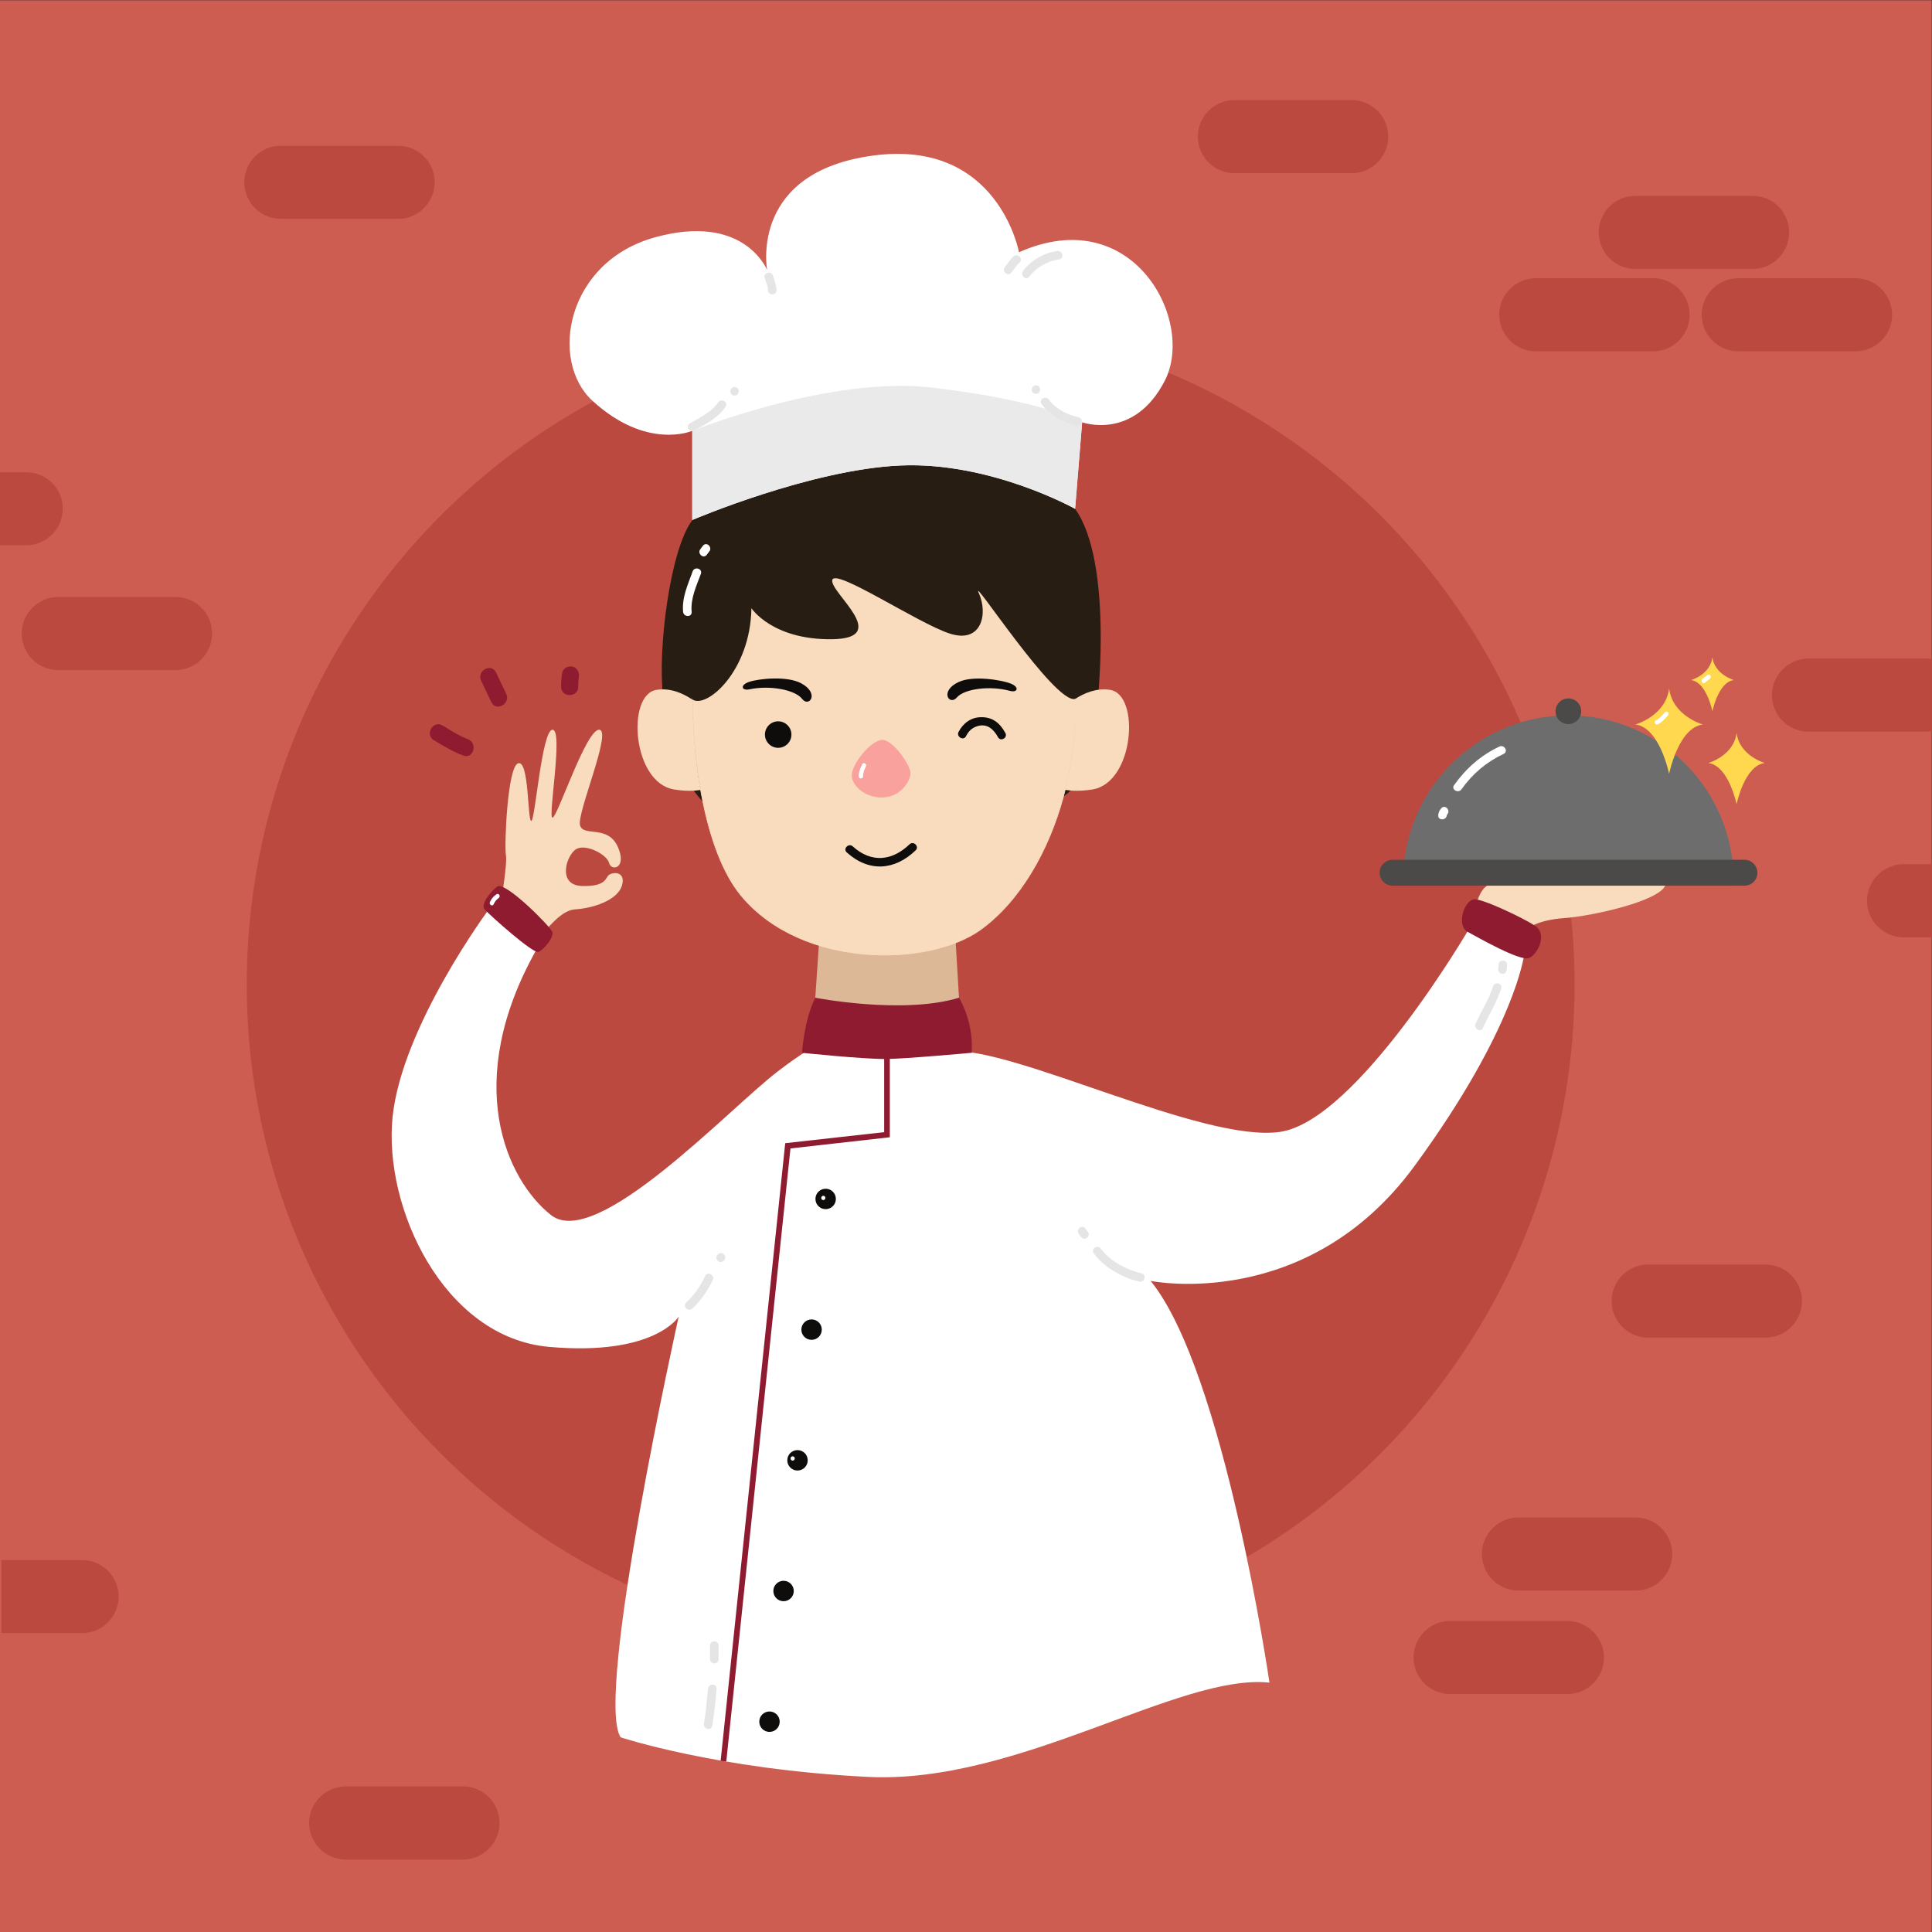<?xml version="1.0" encoding="utf-8"?>
<!-- Generator: Adobe Illustrator 22.1.0, SVG Export Plug-In . SVG Version: 6.00 Build 0)  -->
<svg version="1.1" xmlns="http://www.w3.org/2000/svg" xmlns:xlink="http://www.w3.org/1999/xlink" x="0px" y="0px"
	 viewBox="0 0 1400 1400" style="enable-background:new 0 0 1400 1400;" xml:space="preserve">
<rect x="0" y="0" width="1400" height="1400" fill="#333333" stroke="none"/>
<style type="text/css">
	.st0{fill:#CE5D51;}
	.st1{fill:#BC4940;}
	.st2{fill:#6D6D6D;}
	.st3{fill:#4C4A48;}
	.st4{fill:#F9DBBD;}
	.st5{fill:#FFFFFF;}
	.st6{fill:#DDB897;}
	.st7{fill:#281D12;}
	.st8{fill:#F9DBBD;stroke:#F9DBBD;stroke-width:0.5;stroke-miterlimit:10;}
	.st9{fill:#0F0D0C;}
	.st10{fill:#F9A19D;}
	.st11{fill:#8E1B2F;}
	.st12{fill:#FFD850;}
	.st13{fill:#E5E5E5;}
	.st14{fill:#EAEAEA;}
</style>
<g id="BACKGROUND">
	<rect x="-0.2" y="0.2" class="st0" width="1400" height="1400"/>
</g>
<g id="OBJECTS">
	<g>
		<circle class="st1" cx="659.9" cy="713.4" r="481.1"/>
		<g>
			<g>
				<path class="st2" d="M1256.3,638.2c0,1.2,0,2.4-0.1,3.6h-239.4c-0.1-1.2-0.1-2.4-0.1-3.6c0-5.1,0.3-10.2,1-15.2
					c7.4-59,57.8-104.6,118.8-104.6c61,0,111.3,45.6,118.8,104.6C1256,628,1256.3,633.1,1256.3,638.2z"/>
			</g>
			<g>
				<path class="st3" d="M1145.8,515.4c0,5.1-4.1,9.3-9.3,9.3s-9.3-4.1-9.3-9.3c0-5.1,4.1-9.3,9.3-9.3S1145.8,510.3,1145.8,515.4z"
					/>
			</g>
			<g>
				<path class="st4" d="M1068.3,661.9c0,0,2.7-19.9,12.4-21.3c9.6-1.4,82.4-2.1,97.4-5.5c15.1-3.4,32.9-5.5,28.8,6.2
					c-4.1,11.7-53.5,22.6-73.4,24c-19.9,1.4-26.8,7.8-26.8,7.8L1068.3,661.9z"/>
			</g>
			<g>
				<path class="st4" d="M362.6,656.2c0,0,5.2-30.1,4-36.5c-1.2-6.5,1-64.2,8.9-66.6c7.9-2.4,6.7,40.6,9.4,41.8
					c2.8,1.2,7.6-66.1,15.5-66.1c8,0-3.6,64.1,0,63.7c3.6-0.4,24.3-64.1,33.8-63.7c9.6,0.4-16.3,60.5-13.9,69.2
					c2.4,8.8,20.2-0.8,27.5,15.9c6.7,15.4-4.8,17.7-6.4,11.5c-1.6-6.2-16.4-13.9-23.5-10.3c-7.2,3.6-14.7,26.2,3.6,26.9
					s17.2-6.4,19.9-8.1c3.9-2.5,12.3-1.8,9.2,8.1c-3.2,9.8-19.2,16-34.1,17c-9.8,0.7-18.5,13.1-20.8,14.3
					C393.2,674.5,362.6,656.2,362.6,656.2z"/>
			</g>
			<g>
				<path class="st5" d="M615.8,746c0,0-17,3.3-52.5,30.6c-35.5,27.3-131.2,129.8-164,103.9c-32.8-26-64.2-96.6-10.9-191.8
					L354.2,659c0,0-62.9,84.7-69.7,150.3s36.9,159.9,113.4,166.7c76.5,6.8,93.9-21.9,93.9-21.9s-61.2,274.7-42.1,304.8
					c0,0,69.7,23.2,179.1,28.7c109.3,5.5,225.5-75.2,291.1-68.3c0,0-32.8-225.5-86.1-291.1c0,0,113.3,23.2,191.3-83.4
					c73-99.7,79.3-152.8,79.3-152.8l-39.6-19.4c0,0-81.2,139.4-137.2,147.6c-56,8.2-193.5-62.1-239.2-58.4
					C644.2,765.6,615.8,746,615.8,746z"/>
			</g>
			<g>
				<polygon class="st6" points="594.3,671.1 588.1,762.8 697.3,762.8 691.5,665.6 				"/>
			</g>
			<g>
				<path class="st7" d="M790.4,546.3c-2.9,14.8-11.3,24.6-19.9,31c3.6-13.2,6.1-26.8,7.5-40.5c5.5-55.2-10.6-122.9-34.7-138.9
					c-44.9-30-211.7-25.8-236.3,47.7c-6.2,18.7-8.7,81.2,2.2,135.2c-15.4-15.5-25.3-48.9-28.7-76.6c-4.1-33.3,5.1-106.3,21.2-127.3
					c27.8-36.1,68-43.6,119.7-49c44-4.6,130.1,2.1,157.7,40.9C806.7,407.4,797.1,512.2,790.4,546.3z"/>
			</g>
			<g>
				<path class="st8" d="M778,536.8c-1.2,12-3.2,23.8-6.1,35.4c-0.4,1.7-0.9,3.4-1.3,5.1c-10.9,40-31.8,75.9-59.9,96.3
					c-37.5,27.2-129.4,28.6-173.6-24.5c-13.4-16.2-22.3-41.2-27.8-68.4c-0.6-2.8-1.1-5.5-1.6-8.3c-3.8-22-5.6-44.9-5.9-65.4
					c-0.4-27.9,1.8-51.2,5.3-61.4c24.5-73.5,191.3-77.6,236.3-47.7c19.8,13.2,34.2,61.3,35.7,108.7C779.3,516.8,779,527,778,536.8z"
					/>
			</g>
			<g>
				<path class="st7" d="M501.8,506.9c10.2,6.8,42-20.5,42.7-66.2c0,0,15,23.1,58.6,22.5c43.6-0.7-2-34,0-42.9
					c2-8.9,62,31.3,85.1,38.8c23.1,7.5,27.9-14.3,21.1-29.3c-6.8-15,54.8,80.1,69.7,76.7c14.9-3.4,6.6-102.6-16.6-116.2
					c-23.1-13.6-94-30-144.3-17c-50.4,12.9-104.9,28.3-119.2,65.5C484.6,476.2,501.8,506.9,501.8,506.9z"/>
			</g>
			<g>
				<path class="st5" d="M844,276c-22.5,43.6-59.9,30-59.9,30l-5.1,62.7c0,0-61.1-34.2-126.4-31.4c-65.2,2.8-151,39.5-151,39.5
					v-64.6c0,0-32.8,14.4-72.3-21.8c-31.5-28.9-19.1-100.8,45.6-118.5c63-17.3,80.1,21.7,81,23.8c-0.5-2.8-11.7-71.2,77-83
					c90.5-12,105.5,70.1,105.5,70.1C820.9,146,866.5,232.4,844,276z"/>
			</g>
			<g>
				<circle class="st9" cx="563.9" cy="532.3" r="9.6"/>
			</g>
			<g>
				<path class="st9" d="M543.2,499.5c14.6-3.1,32.9,0.3,38,6.9c5,6.6,13.1-3.9-0.7-11.3c-10.3-5.5-30.8-3.3-37.6-1
					C536,496.4,537.3,500.8,543.2,499.5z"/>
			</g>
			<g>
				<path class="st9" d="M731.7,500.6c-14.4-3.9-32.9-1.5-38.3,4.8c-5.4,6.3-12.9-4.6,1.3-11.2c10.5-4.9,30.9-1.5,37.6,1.1
					C739,497.9,737.4,502.2,731.7,500.6z"/>
			</g>
			<g>
				<g>
					<path class="st9" d="M700,533.5c1.9-3.8,4.4-6.2,8.6-7.4c7-1.9,11.5,2.5,14.6,8.1c1.9,3.5,7.3,0.4,5.3-3.1
						c-3.9-7.1-9.1-11.5-17.5-11.4c-7.3,0-13.2,4.4-16.4,10.7C692.8,533.9,698.2,537,700,533.5L700,533.5z"/>
				</g>
			</g>
			<g>
				<path class="st10" d="M659.8,560.5c-0.6,6.7-8,17.4-20.8,17.4c-12.7,0-21.7-9-21.8-15.8c-0.1-8.4,13.2-24.6,21.3-25.9
					C646.7,534.9,660.3,555.3,659.8,560.5z"/>
			</g>
			<g>
				<g>
					<path class="st9" d="M613.6,617.7c16.1,14.5,34.7,13.1,49.9-1.5c2.9-2.8-1.5-7.1-4.4-4.4c-12.6,12.1-27.6,13.8-41.2,1.5
						C615,610.7,610.6,615,613.6,617.7L613.6,617.7z"/>
				</g>
			</g>
			<g>
				<path class="st4" d="M507.6,572.4c-4.7,0.8-10.8,1-19-0.3c-30.5-4.7-34.8-68.8-12.9-72.2c10-1.6,19.1,2.4,26.1,7.1
					C502.1,527.4,503.8,550.4,507.6,572.4z"/>
			</g>
			<g>
				<path class="st4" d="M791.5,572.1c-8.6,1.3-14.9,1.1-19.7,0.2c2.9-11.6,5-23.5,6.1-35.4c1-9.8,1.3-20,1-30.3
					c6.9-4.5,15.8-8.2,25.5-6.7C826.4,503.3,822,567.3,791.5,572.1z"/>
			</g>
			<g>
				<path class="st11" d="M590.8,723c0,0,63.5,12.4,104.1,0c0,0,10.8,16.8,9.2,39.9c0,0-49.5,4.5-62.3,4.5
					c-17.9,0-60.6-4.5-60.6-4.5S582.5,739.4,590.8,723z"/>
			</g>
			<g>
				<polygon class="st11" points="526.3,1276.4 522.2,1276 569,828.4 640.7,820.4 640.7,757.6 644.8,757.6 644.8,824.1 572.8,832.2 
									"/>
			</g>
			<g>
				<g>
					<path class="st9" d="M605.7,868.8c0,4.1-3.3,7.4-7.4,7.4c-4.1,0-7.4-3.3-7.4-7.4s3.3-7.4,7.4-7.4
						C602.4,861.4,605.7,864.7,605.7,868.8z"/>
				</g>
				<g>
					<path class="st9" d="M595.5,963.5c0,4.1-3.3,7.4-7.4,7.4c-4.1,0-7.4-3.3-7.4-7.4c0-4.1,3.3-7.4,7.4-7.4
						C592.2,956.1,595.5,959.4,595.5,963.5z"/>
				</g>
				<g>
					<path class="st9" d="M585.3,1058.2c0,4.1-3.3,7.4-7.4,7.4c-4.1,0-7.4-3.3-7.4-7.4s3.3-7.4,7.4-7.4
						C582,1050.8,585.3,1054.1,585.3,1058.2z"/>
				</g>
				<g>
					<path class="st9" d="M575.2,1152.9c0,4.1-3.3,7.4-7.4,7.4c-4.1,0-7.4-3.3-7.4-7.4c0-4.1,3.3-7.4,7.4-7.4
						C571.9,1145.5,575.2,1148.8,575.2,1152.9z"/>
				</g>
				<g>
					<path class="st9" d="M565,1247.6c0,4.1-3.3,7.4-7.4,7.4s-7.4-3.3-7.4-7.4s3.3-7.4,7.4-7.4S565,1243.5,565,1247.6z"/>
				</g>
			</g>
			<g>
				<path class="st11" d="M360.9,642.1c-1.6,0.4-13.8,12.4-9.6,17c4.2,4.6,35,32.1,38.8,30.7c3.8-1.4,11.6-10.7,10.1-14.5
					C398.8,671.4,368.1,640.4,360.9,642.1z"/>
			</g>
			<g>
				<path class="st11" d="M1067.9,651.7c-7.5,1.4-12.3,19.3-4.5,23.5c7.8,4.2,38.3,21.7,44.6,19c6.3-2.6,13.6-17.3,4.3-23.4
					C1102.9,664.7,1073.2,650.7,1067.9,651.7z"/>
			</g>
			<g>
				<path class="st3" d="M1273.5,632.4c0,5.2-4.2,9.4-9.4,9.4h-255c-5.2,0-9.4-4.2-9.4-9.4c0-2.6,1-4.9,2.8-6.6
					c1.7-1.7,4-2.8,6.6-2.8h255C1269.3,623.1,1273.5,627.3,1273.5,632.4z"/>
			</g>
			<g>
				<g>
					<path class="st5" d="M1059,572c8.1-11.3,18-19.8,30.6-25.7c3.6-1.7,0.5-7-3.1-5.3c-13.6,6.4-24.1,15.8-32.8,27.9
						C1051.3,572.1,1056.7,575.2,1059,572L1059,572z"/>
				</g>
			</g>
			<g>
				<g>
					<path class="st5" d="M1048.4,590.8c0.1-0.3,0.2-0.5,0.4-0.7c2.6-3-1.7-7.4-4.4-4.4c-1.3,1.5-2,3-2.2,5
						C1041.8,594.7,1048,594.7,1048.4,590.8L1048.4,590.8z"/>
				</g>
			</g>
			<g>
				<path class="st12" d="M1209.5,498.9L1209.5,498.9c-2.5,19.9-24.4,26.1-24.4,26.1c17.7,2.2,24.4,35.8,24.4,35.8
					s6.7-33.6,24.4-35.8C1233.9,525,1212,518.8,1209.5,498.9z"/>
			</g>
			<g>
				<path class="st12" d="M1240.9,476.3L1240.9,476.3c-1.6,12.6-15.5,16.5-15.5,16.5c11.2,1.4,15.5,22.6,15.5,22.6
					s4.3-21.3,15.5-22.6C1256.3,492.7,1242.5,488.8,1240.9,476.3z"/>
			</g>
			<g>
				<path class="st12" d="M1258.4,531.1L1258.4,531.1c-2.1,16.7-20.5,21.8-20.5,21.8c14.8,1.8,20.5,29.9,20.5,29.9
					s5.6-28.1,20.5-29.9C1278.9,552.9,1260.5,547.8,1258.4,531.1z"/>
			</g>
			<g>
				<g>
					<path class="st5" d="M501.9,414.1c-3.4,9.4-7.9,19-6.9,29.3c0.4,3.9,6.5,4,6.2,0c-0.9-9.7,3.4-18.7,6.7-27.6
						C509.2,411.9,503.2,410.3,501.9,414.1L501.9,414.1z"/>
				</g>
			</g>
			<g>
				<g>
					<path class="st5" d="M512,402.2c0.7-0.8,1.2-1.7,1.9-2.5c2.6-3-1.7-7.4-4.4-4.4c-0.7,0.8-1.2,1.7-1.9,2.5
						C505,400.8,509.4,405.2,512,402.2L512,402.2z"/>
				</g>
			</g>
			<g>
				<g>
					<path class="st11" d="M348.7,493.4c2.5,5.1,4.9,10.3,7.4,15.5c3.5,7.1,14.2,0.9,10.7-6.2c-2.5-5.1-4.9-10.3-7.4-15.5
						C355.8,480.1,345.1,486.3,348.7,493.4L348.7,493.4z"/>
				</g>
			</g>
			<g>
				<g>
					<path class="st11" d="M314.4,536.4c6.9,4.1,13.7,8.3,21.3,11.1c7.5,2.8,10.7-9.1,3.3-11.9c-6.5-2.5-12.4-6.3-18.3-9.9
						C313.8,521.7,307.6,532.3,314.4,536.4L314.4,536.4z"/>
				</g>
			</g>
			<g>
				<g>
					<path class="st11" d="M407.4,487.4c-0.6,3.4-0.8,6.8-0.8,10.3c0,8,12.3,8,12.4,0c0-2.4,0.1-5.2,0.4-7c0.6-3.3-0.9-6.6-4.3-7.6
						C411.9,482.3,408,484.1,407.4,487.4L407.4,487.4z"/>
				</g>
			</g>
			<g>
				<g>
					<path class="st13" d="M792.5,908c7.2,10.3,21.1,18,33.1,20.7c3.9,0.9,5.5-5.1,1.6-6c-10.4-2.3-23.2-9-29.5-17.9
						C795.6,901.7,790.2,904.8,792.5,908L792.5,908z"/>
				</g>
			</g>
			<g>
				<g>
					<path class="st13" d="M781.2,893c0.6,1.4,1.4,2.6,2.5,3.7c2.8,2.8,7.2-1.5,4.4-4.4c-0.3-0.3-0.7-0.6-0.9-1
						c-0.7-1.5-2-2.6-3.8-2.2C781.9,889.6,780.6,891.4,781.2,893L781.2,893z"/>
				</g>
			</g>
			<g>
				<g>
					<path class="st13" d="M511.1,924.5c-3.5,7.2-7.9,14-13.9,19.4c-2.9,2.7,1.4,7,4.4,4.4c6.3-5.7,11.1-13,14.9-20.7
						C518.2,924.1,512.8,921,511.1,924.5L511.1,924.5z"/>
				</g>
			</g>
			<g>
				<g>
					<path class="st13" d="M520.3,908.9c-0.1,0.1-0.2,0.2-0.3,0.3c-2.8,2.8,1.5,7.2,4.4,4.4c0.1-0.1,0.2-0.2,0.3-0.3
						C527.5,910.4,523.1,906.1,520.3,908.9L520.3,908.9z"/>
				</g>
			</g>
			<g>
				<g>
					<path class="st13" d="M520.4,291.6c-4.8,7.1-13.2,10.9-20.4,15.1c-3.5,2-0.3,7.3,3.1,5.3c8.3-4.8,17.2-9.1,22.7-17.3
						C527.9,291.4,522.6,288.3,520.4,291.6L520.4,291.6z"/>
				</g>
			</g>
			<g>
				<g>
					<path class="st13" d="M532.3,286.6c4,0,4-6.2,0-6.2C528.3,280.5,528.3,286.6,532.3,286.6L532.3,286.6z"/>
				</g>
			</g>
			<g>
				<path class="st14" d="M784.2,306l-5.1,62.7c0,0-61.1-34.2-126.4-31.4c-65.2,2.8-151,39.5-151,39.5v-64.6
					c0,0,99.2-40.1,174.1-31.3C757,290.5,784.2,306,784.2,306z"/>
			</g>
			<g>
				<g>
					<path class="st13" d="M754.7,292.7c6.1,8.3,15.3,13.4,25.3,15.7c3.9,0.9,5.5-5.1,1.6-6c-8.3-1.9-16.5-5.9-21.6-12.9
						C757.7,286.4,752.4,289.5,754.7,292.7L754.7,292.7z"/>
				</g>
			</g>
			<g>
				<g>
					<path class="st13" d="M750.7,285.4c4,0,4-6.2,0-6.2C746.7,279.3,746.7,285.4,750.7,285.4L750.7,285.4z"/>
				</g>
			</g>
			<g>
				<g>
					<path class="st13" d="M562.7,210.3c-0.1-3.7-1.5-7-2.6-10.6c-1.2-3.8-7.1-2.2-6,1.6c0.9,2.9,2.3,5.8,2.4,8.9
						C556.6,214.3,562.8,214.3,562.7,210.3L562.7,210.3z"/>
				</g>
			</g>
			<g>
				<g>
					<path class="st13" d="M745.7,200.6c5.6-7.1,13-11.3,21.9-12.7c3.9-0.6,2.3-6.6-1.6-6c-9.8,1.5-18.5,6.5-24.6,14.3
						C738.9,199.3,743.3,203.7,745.7,200.6L745.7,200.6z"/>
				</g>
			</g>
			<g>
				<g>
					<path class="st13" d="M733.3,197.1c1.8-2.4,3.3-4.9,5.5-6.9c2.9-2.7-1.4-7.1-4.4-4.4c-2.6,2.4-4.4,5.4-6.5,8.2
						c-1,1.4-0.2,3.4,1.1,4.2C730.7,199.1,732.3,198.5,733.3,197.1L733.3,197.1z"/>
				</g>
			</g>
			<g>
				<g>
					<path class="st13" d="M513,1223.8c-0.8,8.4-1.5,16.8-2.9,25.2c-0.7,3.9,5.3,5.6,6,1.6c1.5-8.9,2.4-17.8,3.2-26.8
						C519.5,1219.8,513.3,1219.8,513,1223.8L513,1223.8z"/>
				</g>
			</g>
			<g>
				<g>
					<path class="st13" d="M514.5,1192.4c0,3.3,0,6.6,0,9.9c0,4,6.2,4,6.2,0c0-3.3,0-6.6,0-9.9
						C520.7,1188.4,514.5,1188.4,514.5,1192.4L514.5,1192.4z"/>
				</g>
			</g>
			<g>
				<g>
					<path class="st13" d="M1081.9,714.7c-3,9.6-8.6,18-12.6,27.1c-1.6,3.6,3.7,6.8,5.3,3.1c4.2-9.6,10.1-18.5,13.2-28.6
						C1089,712.5,1083.1,710.9,1081.9,714.7L1081.9,714.7z"/>
				</g>
			</g>
			<g>
				<g>
					<path class="st13" d="M1085.9,699.1c0,0.9,0,1.8-0.2,2.7c-0.8,3.9,5.2,5.5,6,1.6c0.3-1.4,0.4-2.9,0.4-4.3
						C1092.1,695.1,1085.9,695.1,1085.9,699.1L1085.9,699.1z"/>
				</g>
			</g>
			<g>
				<g>
					<path class="st5" d="M624.8,553.8c-1.4,2.8-2.5,5.6-2.5,8.8c0,2,3.1,2,3.1,0c0-2.7,0.9-4.9,2.1-7.3
						C628.3,553.6,625.7,552,624.8,553.8L624.8,553.8z"/>
				</g>
			</g>
			<g>
				<g>
					<path class="st5" d="M357.7,655.3c0.9-2,2-3.4,3.7-4.6c1.6-1.1,0.1-3.8-1.6-2.7c-2.2,1.5-3.8,3.3-4.8,5.7
						C354.2,655.5,356.9,657.1,357.7,655.3L357.7,655.3z"/>
				</g>
			</g>
			<g>
				<g>
					<path class="st5" d="M596.6,869.6c2,0,2-3.1,0-3.1C594.6,866.6,594.6,869.6,596.6,869.6L596.6,869.6z"/>
				</g>
			</g>
			<g>
				<g>
					<path class="st5" d="M574.4,1058.4c2,0,2-3.1,0-3.1C572.4,1055.3,572.4,1058.4,574.4,1058.4L574.4,1058.4z"/>
				</g>
			</g>
			<g>
				<g>
					<path class="st5" d="M1201.4,524.8c3.1-1.5,5.1-4,7.3-6.5c1.3-1.5-0.9-3.7-2.2-2.2c-2.1,2.3-3.9,4.6-6.7,6
						C1198.1,523,1199.6,525.7,1201.4,524.8L1201.4,524.8z"/>
				</g>
			</g>
			<g>
				<g>
					<path class="st5" d="M1235.7,494.6c1-1.1,2.3-1.9,3.4-2.8c1.6-1.2,0-3.9-1.6-2.7c-1.4,1.1-2.9,1.9-4.1,3.2
						C1232.2,493.9,1234.4,496.1,1235.7,494.6L1235.7,494.6z"/>
				</g>
			</g>
		</g>
		<path class="st1" d="M1371.1,228.1c0,14.6-11.9,26.5-26.5,26.5h-85c-14.6,0-26.5-11.9-26.5-26.5l0,0c0-14.6,11.9-26.5,26.5-26.5
			h85C1359.2,201.6,1371.1,213.5,1371.1,228.1L1371.1,228.1z"/>
		<path class="st1" d="M315,132.1c0,14.6-11.9,26.5-26.5,26.5h-85c-14.6,0-26.5-11.9-26.5-26.5l0,0c0-14.6,11.9-26.5,26.5-26.5h85
			C303.1,105.6,315,117.5,315,132.1L315,132.1z"/>
		<path class="st1" d="M1305.8,942.8c0,14.6-11.9,26.5-26.5,26.5h-85c-14.6,0-26.5-11.9-26.5-26.5l0,0c0-14.6,11.9-26.5,26.5-26.5
			h85C1294,916.4,1305.8,928.2,1305.8,942.8L1305.8,942.8z"/>
		<path class="st1" d="M362,1321c0,14.6-11.9,26.5-26.5,26.5h-85c-14.6,0-26.5-11.9-26.5-26.5l0,0c0-14.6,11.9-26.5,26.5-26.5h85
			C350.1,1294.5,362,1306.4,362,1321L362,1321z"/>
		<path class="st1" d="M1211.8,1126.1c0,14.6-11.9,26.5-26.5,26.5h-85c-14.6,0-26.5-11.9-26.5-26.5l0,0c0-14.6,11.9-26.5,26.5-26.5
			h85C1199.9,1099.7,1211.8,1111.5,1211.8,1126.1L1211.8,1126.1z"/>
		<path class="st1" d="M1006,99c0,14.6-11.9,26.5-26.5,26.5h-85c-14.6,0-26.5-11.9-26.5-26.5l0,0c0-14.6,11.9-26.5,26.5-26.5h85
			C994.1,72.5,1006,84.4,1006,99L1006,99z"/>
		<path class="st1" d="M1162.3,1201.1c0,14.6-11.9,26.5-26.5,26.5h-85c-14.6,0-26.5-11.9-26.5-26.5l0,0c0-14.6,11.9-26.5,26.5-26.5
			h85C1150.4,1174.7,1162.3,1186.5,1162.3,1201.1L1162.3,1201.1z"/>
		<path class="st1" d="M1296.5,168.4c0,14.6-11.9,26.5-26.5,26.5h-85c-14.6,0-26.5-11.9-26.5-26.5l0,0c0-14.6,11.9-26.5,26.5-26.5
			h85C1284.7,141.9,1296.5,153.8,1296.5,168.4L1296.5,168.4z"/>
		<path class="st1" d="M1399.8,477.6v52.2c-1.4,0.3-2.9,0.4-4.3,0.4h-85c-14.6,0-26.5-11.8-26.5-26.5c0-7.3,3-13.9,7.8-18.7
			s11.4-7.8,18.7-7.8h85C1397,477.2,1398.4,477.4,1399.8,477.6z"/>
		<path class="st1" d="M1399.8,626.3v52.9h-20.4c-14.6,0-26.5-11.9-26.5-26.5c0-7.3,3-13.9,7.8-18.7c4.8-4.8,11.4-7.8,18.7-7.8
			H1399.8z"/>
		<path class="st1" d="M153.7,459.1c0,14.6-11.9,26.5-26.5,26.5h-85c-14.6,0-26.5-11.9-26.5-26.5l0,0c0-14.6,11.9-26.5,26.5-26.5h85
			C141.9,432.6,153.7,444.5,153.7,459.1L153.7,459.1z"/>
		<path class="st1" d="M45.5,368.6c0,14.6-11.8,26.5-26.5,26.5H-0.2v-52.9H19C33.6,342.2,45.5,354,45.5,368.6z"/>
		<path class="st1" d="M1224.4,228.1c0,14.6-11.9,26.5-26.5,26.5h-85c-14.6,0-26.5-11.9-26.5-26.5l0,0c0-14.6,11.9-26.5,26.5-26.5
			h85C1212.6,201.6,1224.4,213.5,1224.4,228.1L1224.4,228.1z"/>
		<path class="st1" d="M59.5,1130.5H1v52.9h58.5c14.6,0,26.5-11.9,26.5-26.5S74.1,1130.5,59.5,1130.5z"/>
	</g>
</g>
</svg>
